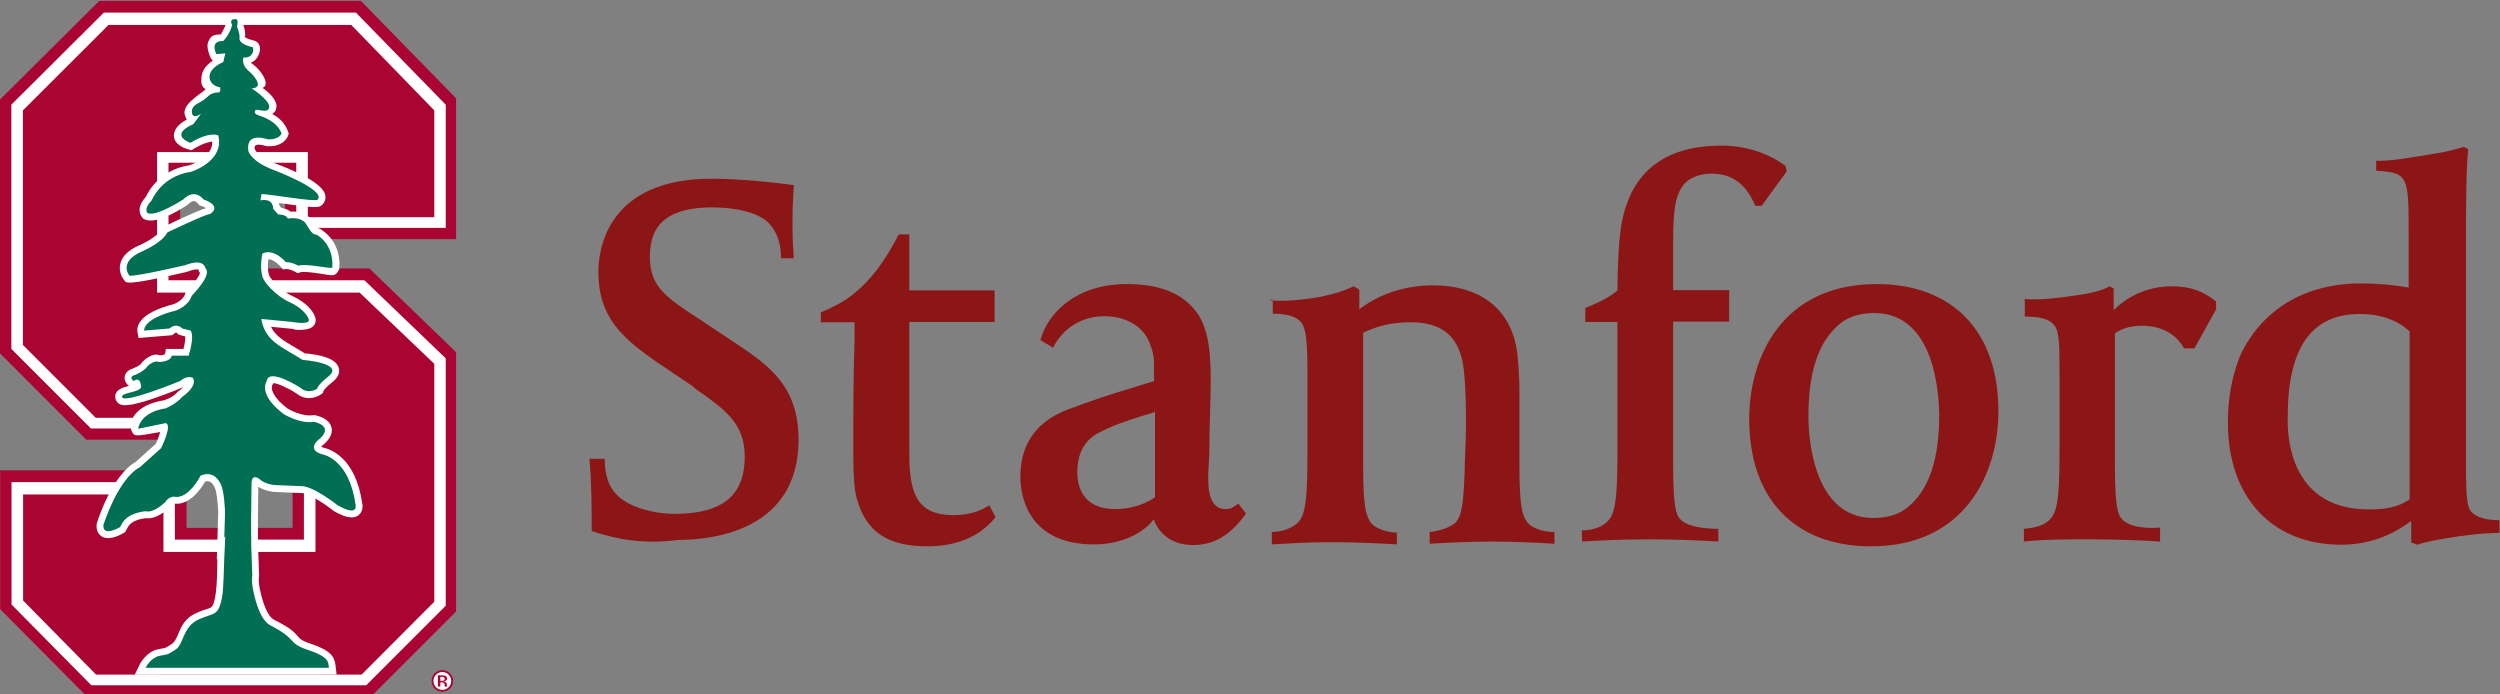 <?xml version="1.0" encoding="UTF-8" standalone="no"?>
<svg
   xmlns:dc="http://purl.org/dc/elements/1.1/"
   xmlns:cc="http://creativecommons.org/ns#"
   xmlns:rdf="http://www.w3.org/1999/02/22-rdf-syntax-ns#"
   xmlns:svg="http://www.w3.org/2000/svg"
   xmlns="http://www.w3.org/2000/svg"
   xmlns:sodipodi="http://sodipodi.sourceforge.net/DTD/sodipodi-0.dtd"
   xmlns:inkscape="http://www.inkscape.org/namespaces/inkscape"
   version="1.1"
   id="svg2"
   width="785.302"
   height="218.125"
   viewBox="0 0 785.302 218.125"
   sodipodi:docname="stanford-cardinal.svg"
   inkscape:version="1.0.1 (3bc2e813f5, 2020-09-07)">
  <rect x="0" y="0" width="785.302" height="218.125" fill="#808080" stroke="none"/>
  <defs
     id="defs6">
    <clipPath
       clipPathUnits="userSpaceOnUse"
       id="clipPath20">
      <path
         d="M 559.609,313.573 H 667.39 V 477.5 H 559.609 Z"
         id="path18" />
    </clipPath>
    <clipPath
       clipPathUnits="userSpaceOnUse"
       id="clipPath48">
      <path
         d="M 0,792 H 1224 V 0 H 0 Z"
         id="path46" />
    </clipPath>
  </defs>
  <sodipodi:namedview
     id="namedview4"
     pagecolor="#ffffff"
     bordercolor="#000000"
     borderopacity="0.25"
     inkscape:showpageshadow="2"
     inkscape:pageopacity="0.0"
     inkscape:pagecheckerboard="0"
     inkscape:deskcolor="#d1d1d1"
     inkscape:document-rotation="0"
     showgrid="false"
     inkscape:zoom="1.5735294"
     inkscape:cx="529.07966"
     inkscape:cy="81.905739"
     inkscape:window-width="2560"
     inkscape:window-height="1351"
     inkscape:window-x="1431"
     inkscape:window-y="427"
     inkscape:window-maximized="1"
     inkscape:current-layer="g42-8" />
  <g
     id="g8"
     inkscape:groupmode="layer"
     inkscape:label="stanford-cardinal"
     transform="matrix(1.333,0,0,-1.333,0,1056)">
    <g
       id="g10"
       transform="matrix(1,0,0,1,23.408,792)">
      <path
         d="m 0,0 -23.408,-23.257 v -59.82 l 20.335,-20.34 48.609,0.002 v -20.773 h -24.99 v 13.548 h -43.911 v -32.704 l 20.093,-20.25 H 64.37 l 19.7,19.686 v 61.106 L 63.652,-63.07 H 19.041 l 0.001,22.276 H 43.729 V -56.146 H 84.07 v 33.177 L 61.616,0 Z"
         style="fill:#a90432;fill-opacity:1;fill-rule:nonzero;stroke:none"
         id="path12" />
    </g>
    <g
       id="g14"
       transform="matrix(1,0,0,1,-559.912,314.834)">
      <g
         id="g16"
         clip-path="url(#clipPath20)">
        <g
           id="g22"
           transform="translate(562.588,452.699)">
          <path
             d="m 0,0 v -57.553 l 18.747,-18.75 c 0,0 45.331,0 50.197,0.002 0,-4.106 -0.001,-22.089 -0.003,-26.192 -4.249,0 -26.152,0 -30.405,-0.003 0,3.466 0.002,13.547 0.002,13.547 l -38.494,0.001 v -28.846 l 18.806,-19.022 h 64.779 l 18.735,18.748 v 58.287 l -19.168,18.403 c 0,0 -41.312,10e-4 -46.167,10e-4 10e-4,4.16 0.002,23.535 0,27.694 h 30.107 v -15.348 h 35.228 V -0.013 L 81.2,21.693 H 21.791 L 0,0"
             style="fill:#ffffff;fill-opacity:1;fill-rule:nonzero;stroke:none"
             id="path24" />
        </g>
        <g
           id="g26"
           transform="translate(585.484,471.487)">
          <path
             d="M 0,0 -20.17,-20.131 V -75.416 L -3.012,-92.578 H 48.771 L 48.77,-124.19 H 12.944 v 13.548 l -33.075,-0.002 0.001,-24.987 17.193,-17.457 h 62.574 l 17.134,17.171 v 56.059 L 59.162,-63.069 H 11.438 l -0.001,33.115 h 35.531 v -15.355 h 29.803 v 25.178 L 57.202,0 Z"
             style="fill:#a90432;fill-opacity:1;fill-rule:nonzero;stroke:none"
             id="path28" />
        </g>
        <g
           id="g30"
           transform="translate(624.242,386.467)">
          <path
             d="M 0,0 C 0,-0.008 -0.023,-0.053 -0.113,-0.15 -0.072,-0.105 -0.032,-0.053 0,0"
             style="fill:#b30738;fill-opacity:1;fill-rule:nonzero;stroke:none"
             id="path32" />
        </g>
        <g
           id="g34"
           transform="translate(615.263,474.334)">
          <path
             d="m 0,0 c -1.135,-0.063 -1.724,-0.485 -1.965,-0.872 -0.269,-0.435 -0.398,-0.783 -0.393,-1.221 0.004,-0.323 0.072,-0.61 0.141,-0.877 -0.429,-0.831 -1.024,-2.121 -1.08,-2.128 0,0 -0.474,-0.005 -0.453,-0.002 -1.784,-0.043 -2.073,-0.82 -2.42,-1.484 -0.213,-0.411 -0.293,-0.833 -0.287,-1.236 0.012,-1.093 0.633,-2.62 0.794,-2.854 0,0 0.306,-0.434 0.433,-0.615 -2.811,-1.91 -2.691,-3.739 -2.676,-4.989 0.005,-0.327 0.093,-0.644 0.26,-0.96 0.181,-0.338 0.442,-0.568 0.729,-0.752 -0.102,-0.103 -0.2,-0.204 -0.298,-0.307 -2.166,-1.664 -4.614,-3.196 -4.673,-5.213 -0.049,-0.184 0.312,-1.349 0.545,-1.625 0.005,-0.007 0.016,-0.009 0.021,-0.015 -1.489,-0.739 -3.077,-2.098 -3.058,-3.765 0,-0.059 0.002,-0.121 0.008,-0.182 0.168,-2.076 2.707,-2.902 3.48,-3.106 l 0.657,-0.172 0.58,0.347 c 2.201,1.317 3.561,1.632 4.316,1.69 0.002,-0.03 0.012,-0.062 0.012,-0.09 0.045,-3.81 -5.342,-5.467 -5.569,-5.541 l 0.27,0.064 c -7.076,-1.011 -9.821,-6.273 -10.354,-7.455 -1.127,-1.225 -1.487,-2.289 -1.479,-3.107 0.016,-1.139 0.674,-1.821 0.722,-1.87 l 0.184,-0.183 0.234,-0.121 c 2.453,-1.224 7.355,1.56 10.058,3.327 l 0.142,0.091 0.116,0.118 c 0.356,0.357 0.879,0.774 1.356,0.745 0.516,-0.032 0.945,-0.567 0.949,-0.573 l 0.282,-0.363 0.449,-0.181 c 0.573,-0.211 0.922,-0.392 1.164,-0.537 -1.104,-0.335 -3.62,-1.335 -9.793,-4.297 l -0.497,-0.236 -0.246,-0.494 c -0.708,-1.419 -3.54,-3.033 -5.158,-3.717 -2.58,-1.121 -4.096,-2.593 -4.511,-4.38 -0.083,-0.359 -0.118,-0.701 -0.114,-1.024 0.019,-1.581 0.914,-2.695 1.036,-2.838 l 0.383,-0.45 0.581,-0.097 c 1.574,-0.263 9.33,1.459 13.815,2.511 l 0.11,0.025 0.103,0.042 c 1.902,0.735 2.497,0.473 2.568,0.437 0.017,-0.179 0.047,-0.485 0.047,-0.485 0,0 0.134,-0.116 0.266,-0.23 -0.16,-0.799 -1.555,-2.753 -3.101,-4.306 l -0.287,-0.285 -0.116,-0.388 c -0.41,-1.363 -2.096,-2.21 -2.711,-2.423 l 0.126,0.037 c -8.742,-2.184 -8.835,-5.584 -8.657,-6.574 l 0.262,-1.436 7.945,0.663 0.396,0.338 c 0.482,0.414 0.624,0.266 0.74,0.15 l 0.314,-0.325 0.493,-0.166 c 0,0 0.559,-0.137 1.107,-0.276 0.002,-0.051 0.015,-0.067 0.016,-0.124 0.008,-0.677 -0.154,-1.755 -0.429,-2.835 h -4.139 c 0,0 -0.157,-0.945 -0.195,-1.19 -0.24,-0.155 -0.688,-0.321 -1.221,-0.327 -1.888,0.789 -3.814,-1.246 -4.044,-1.476 l -0.159,-0.16 c 0,0 -0.198,-0.295 -0.219,-0.332 -0.186,-0.282 -1.086,-0.767 -1.917,-1.138 l 0.27,0.094 c -1.628,-0.409 -2.11,-1.286 -2.224,-1.953 -0.02,-0.128 -0.03,-0.252 -0.029,-0.375 0.01,-0.779 0.473,-1.423 1.002,-1.858 -1.289,-0.33 -3.225,-0.822 -3.203,-2.57 0.001,-0.044 0.002,-0.086 0.005,-0.133 0.041,-0.623 0.372,-1.176 0.91,-1.51 0.606,-0.378 2.218,-1.385 14.993,3.861 0,0 0.063,0.024 0.127,0.054 -0.331,-0.336 -0.711,-0.672 -1.139,-0.964 l -0.181,-0.12 -0.146,-0.168 c -1.128,-1.319 -3.201,-1.862 -3.223,-1.868 l 0.144,0.028 c -5.169,-0.828 -6.904,-3.128 -7.481,-4.427 -0.51,-1.16 -0.49,-2.348 0.056,-3.182 0.558,-0.857 0.666,-0.925 6.533,0.129 -0.279,-0.744 -0.562,-1.91 -1.066,-2.801 -0.369,-0.333 -4.517,-4.059 -4.683,-4.209 -5.507,-3.128 -8.806,-13.271 -9.171,-14.434 l -0.051,-0.171 -0.017,-0.173 c -0.011,-0.148 -0.016,-0.29 -0.013,-0.423 0.015,-1.409 0.75,-2.09 1.212,-2.381 1.689,-1.052 4.162,0.205 5.15,0.791 l 0.368,0.22 0.752,1.342 c 0.831,1.408 3.235,1.873 4.143,1.939 2.603,-0.313 5.208,2.147 5.73,2.676 l 0.136,0.135 0.096,0.165 c 0.239,0.398 0.572,0.452 0.653,0.459 3.697,-0.487 6.396,3.527 7.345,5.199 0.86,0.227 1.579,0.026 2.256,-1.373 0.459,-0.941 0.749,-3.829 0.811,-5.585 0,-10e-4 10e-4,-0.869 10e-4,-0.872 -10e-4,0.007 -0.163,-5.369 -0.163,-5.369 l -0.159,-5.175 c 0,0 0.134,0.182 0.148,0.199 0.001,-0.008 -0.008,-0.167 -0.008,-0.167 -0.001,-0.026 -0.054,-2.78 -0.054,-2.78 -0.038,-2.304 -0.197,-4.19 -0.3,-4.99 -0.408,-3.072 -0.968,-3.428 -1.179,-3.561 -0.188,-0.112 -0.83,-0.371 -1.323,-0.5 -0.771,-0.201 -1.047,-0.363 -1.97,-0.754 -2.921,-1.244 -3.737,-3.355 -4.517,-5.263 -0.395,-0.97 -0.882,-1.761 -1.342,-2.052 -1.51,-0.959 -1.51,-0.959 -2.088,-1.053 l -1.241,-0.237 c -2.793,-0.616 -4.197,-3.365 -4.346,-3.675 l -1.121,-2.311 47.578,0.02 -0.243,2.087 c -0.24,2.23 -1.234,3.652 -5.998,5.234 -2.031,0.674 -2.45,1.164 -3.142,1.981 -0.875,1.026 -1.961,1.912 -5.437,3.682 -1.332,0.679 -2.531,3.572 -3.282,7.246 -0.426,2.091 -0.168,2.958 -0.165,2.983 l 0.004,0.083 -0.251,7.177 c 0.002,-0.047 -0.032,5.773 -0.032,5.773 0,-0.022 0.065,5.692 0.095,8.01 1.666,-1.06 3.629,-1.202 3.885,-1.216 0.013,0 6.094,-0.25 6.094,-0.25 l 0.105,0.01 c 1.25,0.111 4.922,-2.05 7.563,-4.14 l 0.097,-0.077 0.104,-0.059 c 1.892,-1.081 4.256,-2.162 5.799,-0.927 1.01,0.806 1.046,2.143 0.768,3.042 l 0.057,-0.246 c -1.539,11.007 -7.887,12.811 -8.92,13.033 -0.358,0.099 -0.592,0.196 -0.73,0.268 0.057,0.081 0.125,0.164 0.189,0.224 l -0.102,-0.088 c 1.906,1.484 2.692,2.972 2.338,4.421 -0.534,2.164 -3.302,2.772 -3.854,2.871 l -0.256,0.048 -0.256,-0.036 c -2.687,-0.385 -5.692,1.394 -6.027,1.596 -2.894,2.213 -3.673,3.933 -3.684,4.903 -0.003,0.272 0.053,0.485 0.142,0.635 l -0.044,-0.062 0.197,0.278 c 0,0 0.024,0.103 0.048,0.207 0.943,-0.009 3.404,-1.084 5.478,-2.429 l -0.184,0.142 c 2.356,-2.062 4.958,-1.116 6.007,-0.327 l 0.406,0.306 c 0,0 0.126,0.397 0.163,0.513 0.159,0.347 1.122,1.299 2.02,2.001 1.302,0.992 1.658,1.962 1.649,2.737 -0.003,0.252 -0.047,0.484 -0.106,0.689 -0.683,2.286 -4.634,3.104 -7.989,3.385 -0.519,0.313 -2.346,1.412 -2.346,1.412 -2.917,1.717 -4.608,2.787 -5.621,4.85 2.047,-0.187 3.95,-0.369 5.057,-0.489 1.203,-0.517 3.583,-0.134 4.231,0.173 0.935,0.442 1.256,1.24 1.247,1.883 0,0.04 0,0.08 -0.005,0.118 -0.115,1.555 -2.071,4.027 -5.468,5.547 -3.032,1.358 -5.33,4.266 -5.537,4.983 -0.181,0.619 -0.247,1.294 -0.254,1.935 -0.007,0.673 0.052,1.293 0.117,1.779 1.372,-0.051 2.862,-1.738 2.877,-1.759 l 0.535,-0.638 0.834,0.064 c 0.54,0.044 1.524,-0.347 2.02,-0.628 l 0.617,-0.345 0.677,0.218 c 0.77,0.252 3.36,-0.126 4.755,-0.33 2.443,-0.357 3.343,-0.806 4.116,0.575 l 0.203,0.318 0.091,0.427 c 0.447,6.748 -4.526,9.227 -4.734,9.33 l -0.53,0.258 c 0,0 -0.081,-0.02 -0.122,-0.03 -0.255,0.276 -0.617,0.81 -0.857,1.289 -1.223,2.196 -3.542,2.589 -5.251,2.458 -0.586,0.475 -1.337,0.744 -2.131,0.843 -0.206,0.225 -0.275,0.301 -0.463,0.506 -0.04,0.247 -0.09,0.474 -0.161,0.677 0.277,-0.038 0.551,-0.076 0.829,-0.115 7.62,-1.068 8.588,-1.094 9.426,-0.253 0.481,0.489 0.736,1.109 0.729,1.759 -0.003,0.163 -0.02,0.331 -0.057,0.498 -0.587,2.705 -6.701,5.531 -11.726,7.426 -3.653,1.394 -4.605,2.856 -4.796,3.218 -0.015,0.135 -0.154,0.336 -0.154,0.452 -0.005,0.322 0.12,0.472 0.225,0.564 0.389,0.333 1.36,0.229 2.315,-0.076 l 0.183,-0.057 0.19,-0.017 c 3.146,-0.238 4.602,1.402 4.963,2.408 l 0.194,0.534 -0.186,0.539 c -0.694,2.003 -2.262,3.377 -3.686,4.075 0.162,0.215 1.054,0.573 0.985,2.098 -0.031,0.673 -0.845,2.404 -3.295,4.082 1.804,0.598 0.043,3.757 -2.112,5.446 0,0 -0.576,0.439 -0.658,0.497 1.271,0.369 1.997,1.846 2.157,2.817 0.024,0.148 0.035,0.294 0.032,0.436 -0.008,0.953 -0.578,1.756 -1.439,1.953 -1.555,0.356 -2.075,0.743 -2.223,0.88 0.398,0.055 0.006,2.214 -0.257,2.612 0.024,0.21 0.195,0.705 0.193,0.922 C 2.197,-1.435 2.11,-1 1.635,-0.493 1.199,-0.033 0.481,0 0,0"
             style="fill:#ffffff;fill-opacity:1;fill-rule:nonzero;stroke:none"
             id="path36" />
        </g>
        <g
           id="g38"
           transform="translate(619.188,363.657)">
          <path
             d="m 0,0 -0.106,-9.009 0.033,-5.821 0.251,-7.091 c 0,0 -0.283,-1.07 0.193,-3.414 0.627,-3.079 1.831,-7.19 4.126,-8.358 6.357,-3.234 3.865,-4.119 8.8,-5.756 5.057,-1.679 4.768,-2.882 4.933,-4.216 h -43.207 c 0,0 1.147,2.35 3.26,2.819 2.113,0.465 1.465,-0.012 3.845,1.501 1.938,1.232 1.6,5.479 5.627,7.192 1.64,0.696 2.765,0.895 3.519,1.374 0.54,0.341 1.41,0.886 1.914,4.709 0.169,1.271 0.306,5.793 0.369,7.91 l 0.249,5.482 -0.231,-0.314 0.165,5.418 -0.003,0.922 c 0,0 -0.158,4.561 -0.968,6.234 -0.814,1.673 -2.259,3.087 -4.787,2.043 0,0 -2.821,-5.705 -6.304,-4.961 0,0 -1.243,0.002 -1.99,-1.239 0,0 -2.648,-2.693 -4.638,-2.195 0,0 -4.003,-0.236 -5.476,-2.736 -0.141,-0.24 -0.557,-0.994 -0.557,-0.994 0,0 -4.169,-2.488 -3.92,0.495 0,0 3.393,10.901 8.621,13.637 l 4.975,4.478 c 0,0 2.782,5.633 1.038,5.885 l -6.437,-1.326 c 0,0 0.242,3.821 6.462,4.817 0,0 2.425,0.965 3.916,2.706 0,0 3.733,2.485 2.489,4.477 0,0 -1.242,0.745 -2.983,-0.744 0,0 -13.568,-5.572 -13.688,-3.733 -0.067,1.054 3.984,0.996 4.482,2.243 0,0 0,2.731 -1.743,1.488 0,0 -1.494,0.996 0.496,1.493 0,0 2.241,0.998 2.739,1.991 0,0 1.491,1.49 2.738,0.996 0,0 2.736,-0.002 2.983,1.493 h 3.981 c 0,0 1.479,4.413 0.481,5.907 l -1.991,0.497 c 0,0 -1.244,1.491 -2.983,0 L -25.3,35.802 c 0,0 -0.497,2.74 7.465,4.728 0,0 2.985,0.995 3.732,3.483 0,0 4.975,4.976 3.234,6.469 0,0 -0.247,2.487 -4.728,0.749 0,0 -11.695,-2.741 -13.183,-2.491 0,0 -2.739,3.236 2.983,5.722 0,0 4.727,1.99 5.972,4.48 0,0 8.986,4.31 9.982,4.31 0,0 3.234,1.74 -1.493,3.482 0,0 -1.993,2.738 -4.727,0 0,0 -6.471,-4.229 -8.461,-3.233 0,0 -0.994,0.994 0.996,2.984 0,0 2.239,5.725 9.205,6.719 0,0 8.019,2.426 6.479,8.588 0,0 -1.844,1.087 -6.561,-1.739 0,0 -5.284,1.748 0.706,4.414 l 1.793,2.431 c 0,0 -1.828,-1.293 -2.102,0.065 -0.136,0.679 -0.186,1.642 1.703,2.575 2.435,1.2 1.861,2.294 4.742,2.424 0,0 0.39,0.56 0.141,1.188 -2.77,0.33 -4.093,3.821 0.752,5.94 l 0.493,2.046 -2.093,-0.185 c 0,0 -1.752,3.159 1.609,3.095 0,0 1.556,1.553 2.096,3.807 0,0 -0.86,1.334 0.632,1.334 0,0 1.008,0.443 0.512,-1.795 0,0 0.603,-1.282 0.603,-2.523 0,0 -0.619,-1.429 3.028,-2.265 0.388,-0.089 0.401,-2.688 -2.087,-2.438 0,0 -0.813,-1.628 1.537,-3.482 0,0 3.887,-3.609 0.361,-3.805 0,0 5.423,-3.457 3.865,-5.015 -0.679,-0.679 -2.78,0.27 -2.976,-0.116 -0.284,-0.565 -0.173,-0.847 0.569,-1.156 0.623,-0.261 4.516,-1.256 5.587,-4.35 0,0 -0.564,-1.562 -3.33,-1.35 0,0 -5.221,1.921 -4.477,-2.807 0,0 0.6,-2.394 5.824,-4.385 0,0 12.718,-4.797 10.48,-7.047 C 14.966,66.052 4.339,67.979 2.346,67.979 L 2.098,66.485 c 0,0 2.985,0.748 2.985,-1.99 l 1.219,-1.322 c 0,0 1.987,0 2.238,-0.996 0,0 3.232,0.746 4.479,-1.495 0,0 1.244,-2.486 2.236,-2.239 0,0 4.161,-2.042 3.782,-7.791 -0.261,-0.424 -6.069,1.075 -8.003,0.441 0,0 -1.643,0.938 -2.945,0.831 0,0 -2.789,3.381 -5.52,2.043 0,0 -0.715,-3.015 0,-5.476 0.391,-1.345 3.145,-4.534 6.424,-6.001 3.126,-1.399 4.466,-3.489 4.52,-4.202 0.073,-0.963 -2.688,-0.653 -3.113,-0.556 -0.424,0.097 -8.08,0.808 -8.08,0.808 0,0 0.031,-0.706 0.44,-1.778 1.445,-3.8 4.426,-4.831 9.278,-7.865 0,0 10.203,-0.744 5.974,-3.978 0,0 -2.32,-1.807 -2.568,-2.801 0,0 -1.987,-1.496 -3.981,0.248 0,0 -7.387,4.793 -7.885,1.555 0,0 -2.269,-3.031 3.95,-7.755 0,0 3.693,-2.365 7.175,-1.87 0,0 5.29,-0.96 0.812,-4.443 0,0 -2.485,-2.242 1.247,-3.233 0,0 6.219,-1 7.715,-11.695 0,0 0.991,-3.237 -4.236,-0.25 0,0 -5.969,4.728 -8.706,4.479 l -5.972,0.249 c 0,0 -2.406,0.116 -3.777,1.48 C 1.786,0.883 0.159,2.16 0,0"
             style="fill:#006f53;fill-opacity:1;fill-rule:nonzero;stroke:none"
             id="path40" />
        </g>
      </g>
    </g>
    <g
       id="g42"
       transform="matrix(1,0,0,1,-559.912,314.834)">
      <g
         id="g44"
         clip-path="url(#clipPath48)">
        <g
           id="g50"
           transform="translate(665.943,318.697)">
          <path
             d="m 0,0 c -0.495,0.496 -1.092,0.743 -1.791,0.743 -0.667,0 -1.248,-0.229 -1.743,-0.686 -0.529,-0.494 -0.792,-1.108 -0.792,-1.848 0,-0.715 0.245,-1.313 0.734,-1.804 0.487,-0.489 1.088,-0.73 1.801,-0.73 0.689,0 1.281,0.235 1.775,0.716 0.504,0.492 0.759,1.097 0.759,1.818 C 0.743,-1.094 0.496,-0.494 0,0"
             style="fill:#a90432;fill-opacity:1;fill-rule:nonzero;stroke:none"
             id="path52" />
        </g>
        <g
           id="g54"
           transform="translate(665.632,318.374)">
          <path
             d="m 0,0 c 0.406,-0.415 0.608,-0.905 0.608,-1.468 0,-0.581 -0.205,-1.079 -0.611,-1.494 -0.41,-0.414 -0.902,-0.618 -1.476,-0.618 -0.579,0 -1.071,0.204 -1.48,0.614 -0.41,0.41 -0.614,0.911 -0.614,1.498 0,0.566 0.201,1.055 0.605,1.468 0.408,0.421 0.906,0.633 1.489,0.633 C -0.905,0.633 -0.409,0.421 0,0"
             style="fill:#ffffff;fill-opacity:1;fill-rule:nonzero;stroke:none"
             id="path56" />
        </g>
        <g
           id="g58"
           transform="translate(663.775,316.488)">
          <path
             d="M 0,0 H 0.156 L 0.318,-0.01 C 0.432,-0.016 0.514,-0.031 0.569,-0.053 0.67,-0.092 0.74,-0.163 0.777,-0.26 0.799,-0.322 0.814,-0.436 0.82,-0.604 c 0.006,-0.17 0.022,-0.298 0.045,-0.39 h 0.701 l -0.025,0.08 C 1.531,-0.887 1.526,-0.859 1.522,-0.832 1.52,-0.805 1.52,-0.777 1.52,-0.75 v 0.251 C 1.52,-0.212 1.438,0 1.273,0.131 1.181,0.201 1.049,0.256 0.872,0.293 c 0.193,0.021 0.355,0.082 0.485,0.189 0.133,0.104 0.2,0.276 0.2,0.514 0,0.309 -0.125,0.532 -0.376,0.67 C 1.034,1.745 0.851,1.793 0.627,1.809 0.588,1.813 0.395,1.813 0.049,1.815 c -0.348,0 -0.608,0.003 -0.783,0.003 V -0.994 H 0 Z M 0.688,0.611 C 0.594,0.541 0.459,0.507 0.287,0.507 H 0 V 1.32 H 0.182 C 0.363,1.32 0.505,1.302 0.606,1.262 0.759,1.204 0.835,1.096 0.835,0.944 0.835,0.788 0.786,0.678 0.688,0.611"
             style="fill:#a90432;fill-opacity:1;fill-rule:nonzero;stroke:none"
             id="path60" />
        </g>
        <g
           id="g62"
           transform="translate(663.775,316.488)">
          <path
             d="M 0,0 H 0.156 L 0.318,-0.01 C 0.432,-0.016 0.514,-0.031 0.569,-0.053 0.67,-0.092 0.74,-0.163 0.777,-0.26 0.799,-0.322 0.814,-0.436 0.82,-0.604 c 0.006,-0.17 0.022,-0.298 0.045,-0.39 h 0.701 l -0.025,0.08 C 1.531,-0.887 1.526,-0.859 1.522,-0.832 1.52,-0.805 1.52,-0.777 1.52,-0.75 v 0.251 C 1.52,-0.212 1.438,0 1.273,0.131 1.181,0.201 1.049,0.256 0.872,0.293 c 0.193,0.021 0.355,0.082 0.485,0.189 0.133,0.104 0.2,0.276 0.2,0.514 0,0.309 -0.125,0.532 -0.376,0.67 C 1.034,1.745 0.851,1.793 0.627,1.809 0.588,1.813 0.395,1.813 0.049,1.815 c -0.348,0 -0.608,0.003 -0.783,0.003 V -0.994 H 0 Z M 0.688,0.611 C 0.594,0.541 0.459,0.507 0.287,0.507 H 0 V 1.32 H 0.182 C 0.363,1.32 0.505,1.302 0.606,1.262 0.759,1.204 0.835,1.096 0.835,0.944 0.835,0.788 0.786,0.678 0.688,0.611 Z"
             style="fill:none;stroke:#ffffff;stroke-width:0.15;stroke-linecap:butt;stroke-linejoin:miter;stroke-miterlimit:4;stroke-dasharray:none;stroke-opacity:1"
             id="path64" />
        </g>
      </g>
    </g>
    <g
       id="g42-8"
       transform="matrix(0.75,0,0,-0.75,651.265,625.89)">
	<path
   class="st0"
   d="m -524.652,-50.691 c -21.4,0 -23.1,-16.3 -23.1,-21.1 0,-5.7 1.3,-16.3 15.2,-21.4 13.9,-5.1 16.9,-5.7 26.8,-8.8 v -2.4 c 0,-4.8 0,-5.7 -1.1,-8.8 -1.7,-5.5 -7.1,-9.2 -14.6,-9.2 -7.1,0 -13.2,4 -16,9.9 l -4,-2.4 c 2.4,-8.8 11.5,-17.6 27.1,-17.6 10.8,0 18.3,3.1 22.7,9.9 3.3,5.5 3.7,12.9 3.7,20.4 0,6.8 -0.4,14.3 -0.4,20.4 0,4 -0.4,7.9 -0.4,10.1 0,5.5 1.1,9.9 5.5,9.9 2,0 2.4,-0.7 4,-1.7 l 2.4,3.1 c -4,5.5 -8.8,9.9 -16.7,9.9 -6.1,0 -10.5,-3.1 -12.3,-8.1 -2.5,3.5 -9,7.9 -18.8,7.9 z m 18.9,-41.5 c -10.5,3.1 -14.3,4.8 -17.3,6.4 -4.8,2.4 -6.8,6.8 -6.8,12.5 0,4.4 1.7,11.5 11.9,11.5 3.3,0 8.1,-0.7 12.5,-3.7 v -26.8 h -0.3 z m -176.7,37.3 c 0,-7.9 0,-14.6 -0.7,-22.7 h 4.8 c 0,5.1 1.3,8.8 3.7,11.2 3.3,3.7 11.2,6.1 18.3,6.1 14.9,0 22,-5.7 22,-18 0,-10.5 -6.4,-14.9 -15.2,-21.1 l -1.3,-1.1 -9.5,-6.4 c -13.2,-8.8 -20,-15.6 -20,-29.5 0,-6.8 2.7,-29.2 35.6,-29.2 8.5,0 19.3,1.1 25.8,2 0,1.1 -0.4,6.1 -0.4,10.5 0,5.1 0,6.4 0.4,12.5 h -4 c 0,-5.5 -1.7,-8.8 -4,-11.2 -3.1,-3.1 -10.1,-4.8 -17.6,-4.8 -17.6,0 -19.6,8.8 -19.6,15.6 0,9.2 4.8,12.5 15.2,19.3 l 11.9,7.9 c 10.1,6.8 19.6,13.2 19.6,30.2 0,28.5 -26.8,31.5 -38,31.5 -10.3,1.4 -18.9,-0.1 -27,-2.8 z m 213,-72.5 c 4,0.4 10.1,0 16,-1.1 5.1,-1.1 6.8,-1.7 10.5,-3.3 l 1.7,1.1 v 6.1 c 4,-3.1 11.9,-7.5 23.1,-7.5 14.3,0 23.5,6.8 26.1,18.7 0.7,3.1 1.1,10.1 1.1,14.3 v 23.1 c 0,12.9 0.7,16.7 3.1,19 1.3,1.1 4,2.4 7.9,2.4 v 3.7 c -5.1,-0.4 -14.3,-0.7 -19.6,-0.7 -7.1,0 -15.2,0.4 -19.6,0.7 v -3.7 c 4,-0.4 6.4,-1.7 7.9,-2.7 2.4,-2.4 2.7,-6.8 3.1,-16.7 0,-3.1 0.4,-9.2 0.4,-13.6 0,-5.7 0,-11.9 -0.7,-18 -1.1,-10.1 -6.4,-14.9 -16.7,-14.9 -7.1,0 -11.5,1.7 -14.9,3.3 v 41.4 c 0,12.9 0.7,16.7 3.1,19 1.3,1.1 4.4,2.4 7.5,2.4 v 3.7 c -6.4,-0.4 -14.3,-0.7 -19.3,-0.7 -10.5,0 -13.9,0.4 -20,0.7 v -3.9 c 3.3,0 6.8,-1.3 8.5,-3.3 2.4,-2.7 2.7,-9.5 2.7,-22.7 v -23.5 c 0,-9.9 -0.4,-13.9 -1.7,-16 -1.1,-1.7 -3.7,-3.1 -9.2,-3.1 v -4.4 h -0.7 v 0.2 z m 98.1,72.3 c 3.3,0 6.8,-1.1 8.5,-3.3 2.4,-2.7 2.7,-9.5 2.7,-22.7 v -39.5 h -10.1 v -4.4 c 4.4,-1.7 8.1,-3.7 10.1,-5.5 0,-7.1 0.4,-16 1.3,-21.1 3.1,-16.3 13.6,-24.4 31.5,-24.4 7.9,0 15.2,2.7 20,6.4 l 0.4,1.7 -7.9,10.8 h -2 c -2.7,-6.4 -6.8,-10.1 -13.9,-10.1 -2.4,0 -5.7,0.7 -7.9,2.7 -3.3,3.3 -4,8.5 -4,18.7 v 15.2 h 17.6 v 9.9 h -17.6 v 43.8 c 0,10.5 0.4,15.6 1.7,17.6 2,3.3 9.2,3.7 12.5,3.7 v 4 c -5.7,-0.4 -14.9,-0.7 -21.4,-0.7 -9.9,0 -16.3,0.4 -21.4,0.7 z m 90.9,5 c -24,0 -38.3,-14.9 -38.3,-40 0,-19.6 10.5,-42.4 40,-42.4 24,0 38.3,14.9 38.3,40 0,19.6 -10.6,42.4 -40,42.4 z m 1,-73.3 c -4.8,0 -8.5,1.3 -11.2,3.7 -6.4,5.5 -9.5,14.9 -9.5,28.8 0,5.5 1.1,31.9 20.4,31.9 4.8,0 8.5,-1.3 11.2,-3.7 6.4,-5.5 9.5,-14.9 9.5,-28.8 -0.1,-5.4 -1,-31.9 -20.4,-31.9 z m 47.1,-4.4 c 5.5,0.4 11.2,-0.4 17.3,-1.3 4.8,-0.7 7.9,-1.7 9.5,-2.7 l 1.3,0.7 v 6.8 c 3.7,-3.7 9.9,-7.5 18.3,-7.5 6.1,0 10.1,1.7 13.9,4.8 v 2.4 l -6.8,12.3 h -3.3 c -2,-3.7 -6.1,-7.1 -13.2,-7.1 -3.3,0 -6.1,0.7 -8.5,2.4 v 40.4 c 0,10.5 0.4,15.2 1.7,17.3 2,3.3 8.8,3.7 12.5,3.3 v 4.4 c -5.5,-0.4 -14.9,-0.7 -21.4,-0.7 -7.5,0 -15.2,0 -21.4,0.7 v -4 c 4.4,-0.4 6.8,-1.3 8.5,-3.3 2.4,-2.7 2.7,-9.2 2.7,-22.7 v -22 c 0,-9.9 0,-13.9 -1.7,-16 -1.3,-1.7 -4,-2.7 -9.2,-2.7 v -5.1 z m 111,-43.4 c 4.8,0 10.8,-1.1 18.7,-2.4 4.4,-0.7 7.1,-1.7 8.5,-2 l 1.3,0.7 c -0.7,6.4 -0.7,21.1 -0.7,31.5 v 64.4 c 0,9.5 0,15.6 1.3,17.6 1.3,1.7 4,3.1 9.2,3.1 v 4 c -5.1,0 -10.8,0.7 -16.9,1.7 -4,0.7 -7.1,1.3 -8.8,2 l -2,-0.7 v -6.8 c -4,3.1 -11.5,7.5 -22,7.5 -21.7,0 -35.6,-14.9 -35.6,-38.3 0,-7.9 1.3,-14.9 4,-21.4 6.8,-14.3 20.4,-22.4 37.6,-22.4 6.4,0 11.9,0.7 15.2,1.3 v -16.7 c 0,-9.9 0,-14.9 -1.7,-17.3 -1.1,-1.7 -2.7,-2.4 -8.5,-2.7 v -3.2 h 0.4 z m -2.8,109.5 c 5.5,0 9.2,-0.7 12.9,-3.1 v -52.8 c -1.3,-1.3 -6.1,-5.5 -15.6,-5.5 -15.2,0 -22.7,10.5 -22.7,32.3 -0.3,9.1 2.4,29.1 25.4,29.1 z m -431.4,2.4 c -2.4,3.1 -8.5,9.2 -21.4,9.2 -12.3,0 -19,-4.4 -22,-14.3 -1.3,-3.7 -1.3,-11.5 -1.3,-16 0,-12.5 0,-22.7 0.4,-34.6 v -5.5 h -10.6 v -3.1 c 4,-1.7 7.1,-3.3 9.9,-5.5 6.1,-4.8 10.1,-10.5 14.6,-19 h 3.3 v 17.6 h 26.8 v 9.9 h -26.8 v 41.4 c 0,12.5 2.4,19.3 13.9,19.3 5.5,0 9.2,-1.7 11.2,-3.1 z"
   id="path38" />

	
</g>
  </g>
  <style
     type="text/css"
     id="style36">
	.st0{fill:#8C1515;}
</style>
</svg>
